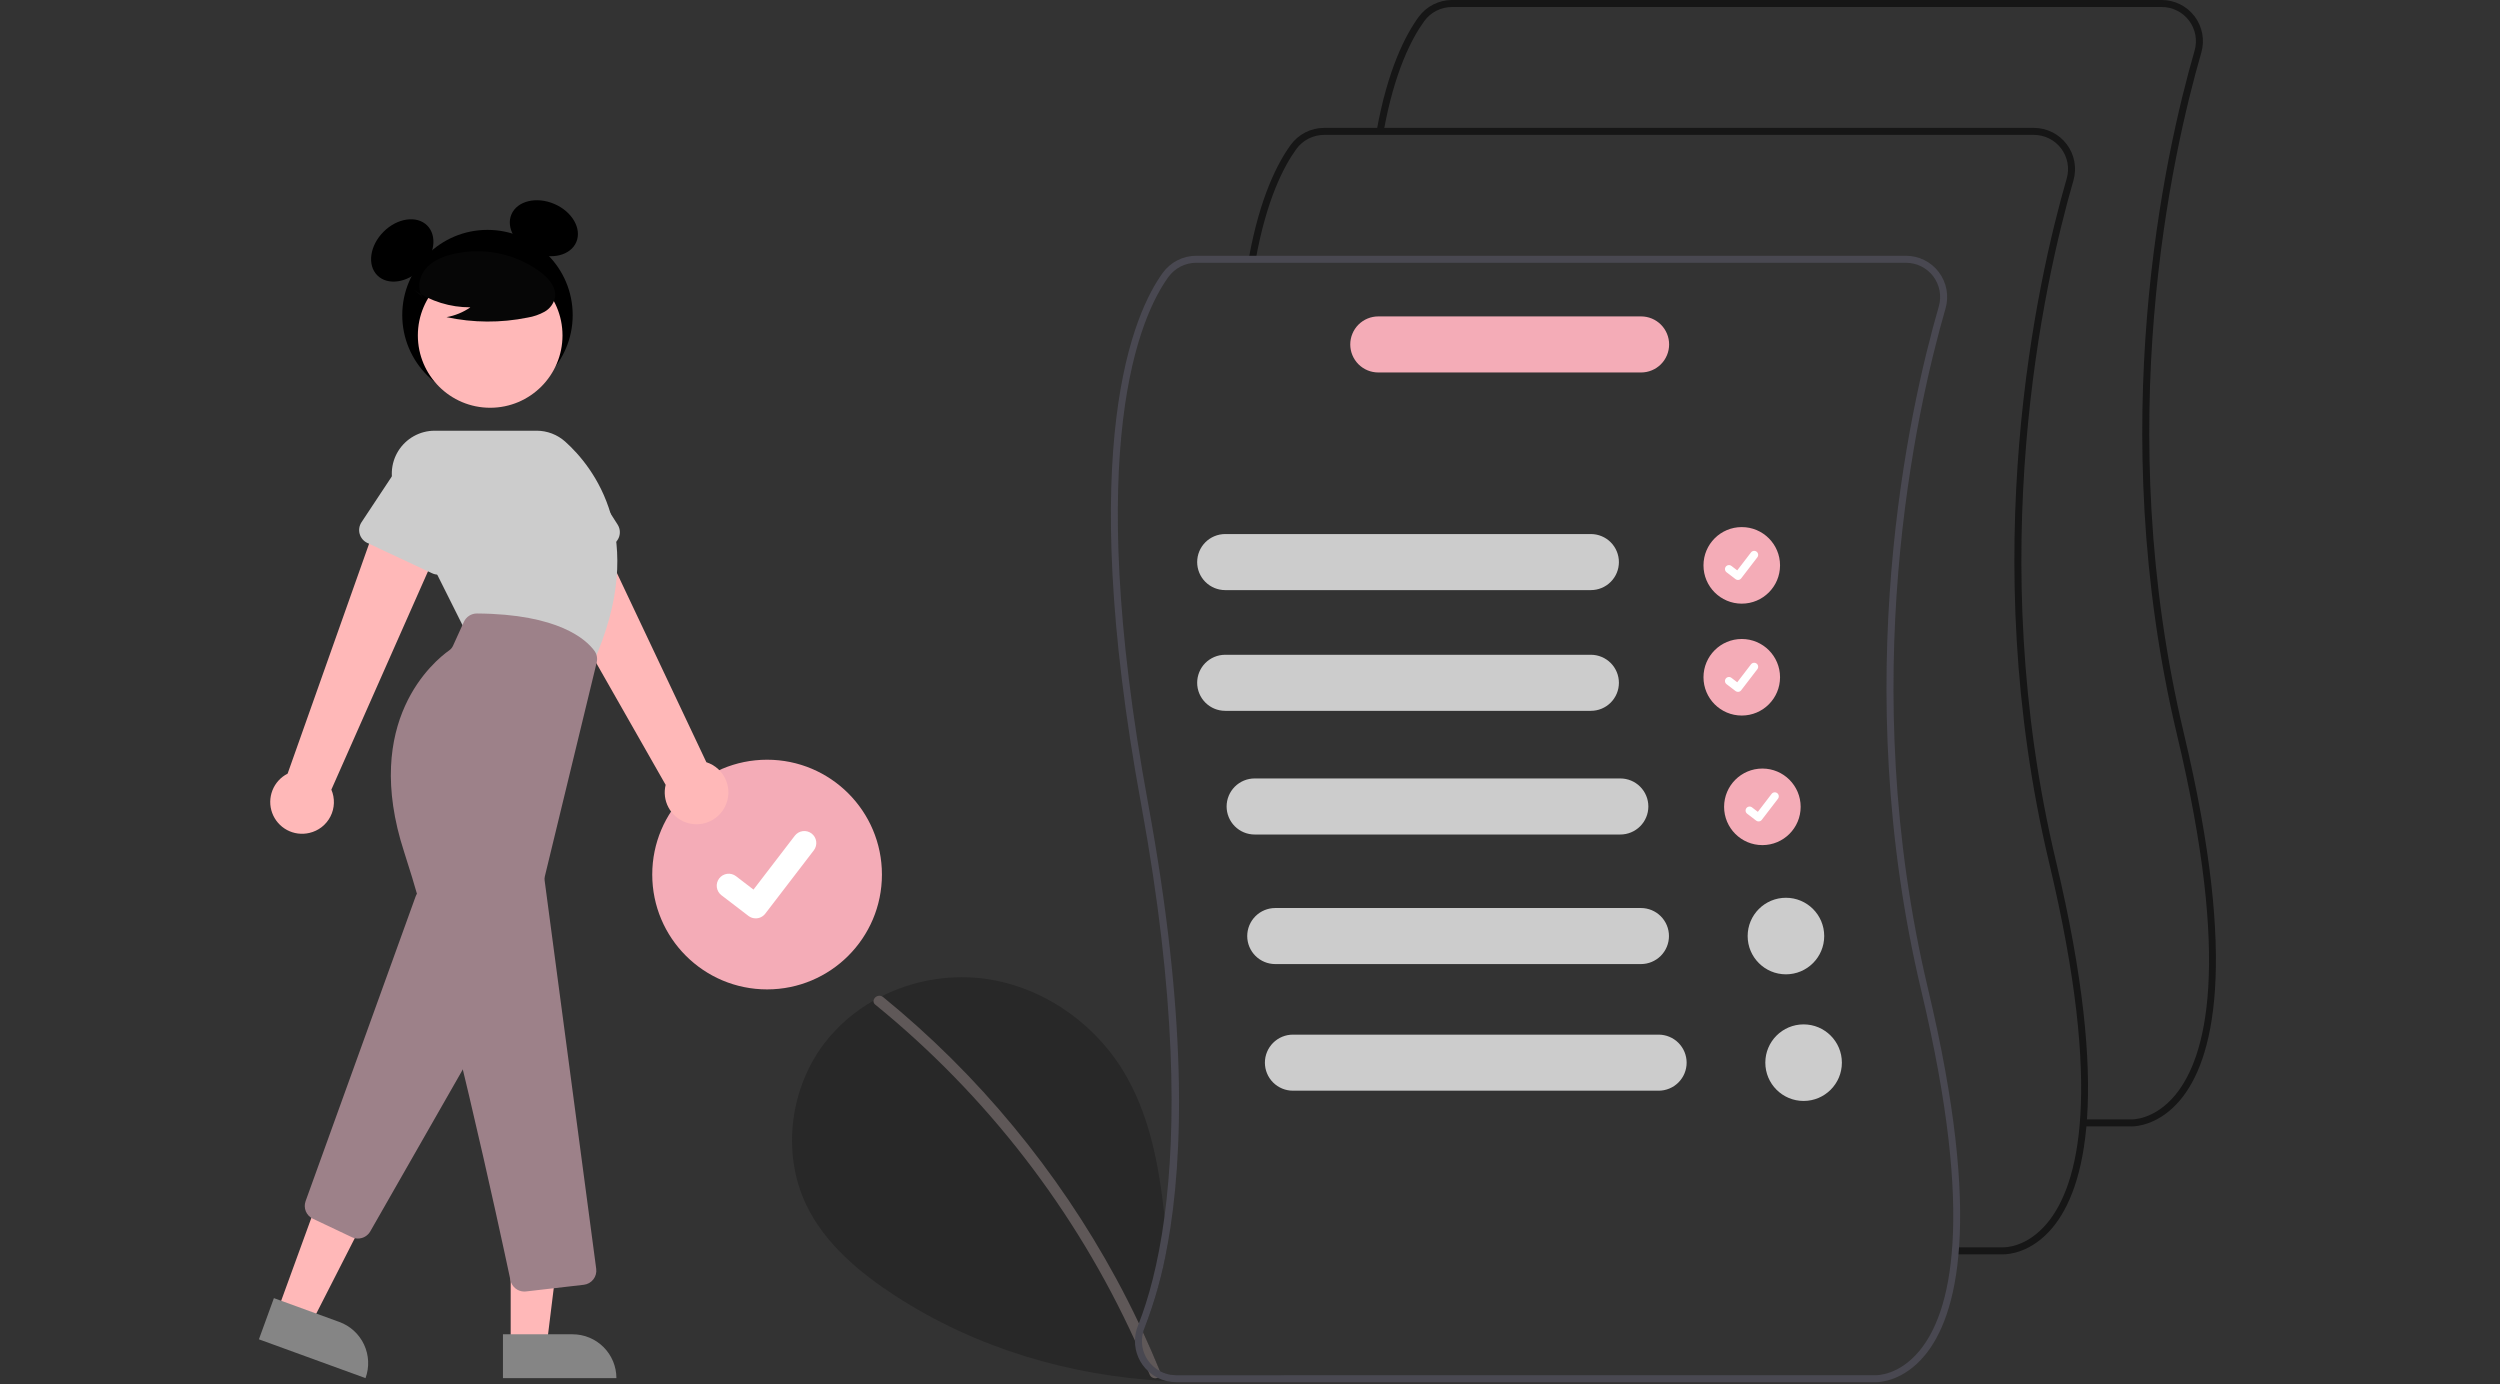 <svg width="849" height="470" viewBox="0 0 849 470" fill="none" xmlns="http://www.w3.org/2000/svg">
<rect x="0" y="0" width="849" height="470" fill="#333333" stroke="none"/>
<g clip-path="url(#clip0_1_2)">
<path d="M436.703 467.04C423.286 469.016 409.708 469.673 396.163 469C363.503 467.35 331.383 457.85 303.933 439.99C291.763 432.07 280.153 422.34 273.853 409.27C265.303 391.52 268.293 369.05 280.503 353.59C284.957 348.014 290.435 343.34 296.643 339.82C297.563 339.3 298.503 338.8 299.453 338.32C309.798 333.118 321.417 330.991 332.933 332.19C352.513 334.33 370.583 346.29 381.023 363C390.323 377.9 393.563 395.48 395.473 413.1C395.833 416.42 396.143 419.75 396.443 423.06C394.779 432.65 392.163 442.05 388.633 451.12C388.453 451.562 388.306 452.017 388.193 452.48C390.193 456.82 392.096 461.2 393.903 465.62C395.601 466.541 397.502 467.023 399.433 467.02H436.623L436.703 467.04Z" fill="#282828"/>
<path d="M393.133 467.89C392.886 468 392.62 468.06 392.35 468.066C392.081 468.072 391.812 468.025 391.561 467.926C391.31 467.827 391.08 467.68 390.887 467.491C390.693 467.303 390.539 467.078 390.433 466.83C390.273 466.45 390.123 466.07 389.963 465.69C388.523 462.19 387.013 458.723 385.433 455.29C365.205 410.984 335.033 371.94 297.263 341.19C297.046 341.038 296.875 340.831 296.766 340.59C296.657 340.349 296.614 340.083 296.643 339.82C296.698 339.519 296.82 339.234 297.001 338.986C297.181 338.739 297.415 338.535 297.686 338.391C297.956 338.247 298.255 338.165 298.561 338.153C298.867 338.141 299.172 338.198 299.453 338.32C299.604 338.388 299.745 338.476 299.873 338.58C316.033 351.742 330.858 366.463 344.133 382.53C357.411 398.582 369.102 415.883 379.043 434.19C381.753 439.19 384.326 444.26 386.763 449.4C387.243 450.42 387.723 451.45 388.193 452.48C390.193 456.82 392.096 461.2 393.903 465.62C393.933 465.69 393.963 465.77 393.993 465.84C394.085 466.029 394.136 466.236 394.142 466.446C394.148 466.657 394.108 466.866 394.027 467.06C393.946 467.254 393.824 467.428 393.67 467.571C393.515 467.714 393.332 467.823 393.133 467.89Z" fill="#5F5858"/>
<path d="M260.503 336C282.042 336 299.503 318.539 299.503 297C299.503 275.461 282.042 258 260.503 258C238.964 258 221.503 275.461 221.503 297C221.503 318.539 238.964 336 260.503 336Z" fill="#F4ACB7"/>
<path d="M256.637 311.878C255.76 311.879 254.906 311.595 254.204 311.069L254.16 311.037L244.995 304.019C244.57 303.694 244.213 303.289 243.946 302.826C243.678 302.363 243.503 301.851 243.433 301.321C243.363 300.791 243.398 300.252 243.536 299.735C243.674 299.218 243.912 298.734 244.238 298.309C244.563 297.885 244.969 297.528 245.432 297.261C245.895 296.993 246.406 296.819 246.936 296.749C247.467 296.679 248.006 296.714 248.522 296.852C249.039 296.991 249.523 297.229 249.948 297.555L255.884 302.107L269.913 283.811C270.239 283.387 270.645 283.03 271.108 282.763C271.571 282.495 272.082 282.322 272.612 282.252C273.142 282.182 273.681 282.217 274.197 282.355C274.714 282.493 275.198 282.732 275.622 283.057L275.535 283.176L275.625 283.059C276.481 283.717 277.041 284.687 277.182 285.758C277.323 286.828 277.034 287.911 276.378 288.768L259.877 310.288C259.495 310.784 259.004 311.186 258.443 311.461C257.881 311.737 257.263 311.879 256.637 311.878Z" fill="white"/>
<path d="M165.546 135.945C181.529 135.945 194.486 122.988 194.486 107.005C194.486 91.022 181.529 78.065 165.546 78.065C149.563 78.065 136.606 91.022 136.606 107.005C136.606 122.988 149.563 135.945 165.546 135.945Z" fill="black"/>
<path d="M142.957 91.401C147.633 86.725 148.581 80.09 145.074 76.583C141.566 73.075 134.932 74.023 130.255 78.7C125.579 83.376 124.631 90.011 128.138 93.518C131.646 97.025 138.28 96.078 142.957 91.401Z" fill="black"/>
<path d="M195.709 82.211C197.657 77.649 194.307 71.845 188.225 69.247C182.142 66.649 175.632 68.241 173.684 72.802C171.735 77.364 175.086 83.168 181.168 85.766C187.25 88.364 193.76 86.772 195.709 82.211Z" fill="black"/>
<path d="M246.132 274.087C246.863 272.697 247.28 271.164 247.355 269.595C247.429 268.026 247.159 266.46 246.563 265.007C245.967 263.554 245.059 262.25 243.904 261.186C242.75 260.121 241.375 259.323 239.879 258.847L198.063 170.388L178.935 183.801L226.053 266.536C225.421 269.103 225.752 271.814 226.984 274.153C228.216 276.493 230.264 278.299 232.738 279.23C235.213 280.16 237.944 280.151 240.412 279.203C242.881 278.255 244.916 276.435 246.132 274.087V274.087Z" fill="#FFB8B8"/>
<path d="M207.652 185.146L185.444 195.077C184.812 195.36 184.126 195.503 183.434 195.497C182.742 195.49 182.059 195.335 181.432 195.041C180.806 194.747 180.25 194.322 179.802 193.794C179.355 193.266 179.026 192.647 178.839 191.981L172.29 168.628C170.863 165.387 170.779 161.712 172.057 158.409C173.335 155.106 175.871 152.445 179.108 151.009C182.345 149.572 186.02 149.479 189.326 150.747C192.633 152.016 195.301 154.545 196.746 157.778L209.748 178.16C210.12 178.744 210.361 179.401 210.457 180.086C210.552 180.772 210.498 181.47 210.3 182.133C210.101 182.796 209.761 183.408 209.304 183.928C208.848 184.448 208.284 184.864 207.652 185.146Z" fill="#CCCCCC"/>
<path d="M105.085 282.857C106.614 282.502 108.048 281.815 109.283 280.846C110.519 279.877 111.528 278.649 112.237 277.248C112.947 275.847 113.341 274.307 113.391 272.738C113.442 271.168 113.148 269.606 112.529 268.163L152.131 178.691L129.477 172.985L97.673 262.727C95.316 263.927 93.482 265.949 92.517 268.411C91.552 270.873 91.524 273.603 92.438 276.084C93.351 278.565 95.143 280.625 97.474 281.874C99.805 283.122 102.513 283.472 105.085 282.857H105.085Z" fill="#FFB8B8"/>
<path d="M94.289 445.033L105.809 449.227L127.47 406.789L110.467 400.599L94.289 445.033Z" fill="#FFB8B8"/>
<path d="M124.131 468.014L87.926 454.831L93.019 440.843L115.236 448.932C118.946 450.283 121.967 453.052 123.635 456.63C125.304 460.209 125.482 464.304 124.131 468.014Z" fill="#858585"/>
<path d="M121.538 420.611C120.831 420.611 120.133 420.455 119.494 420.152L106.255 413.881C105.169 413.372 104.314 412.474 103.857 411.366C103.4 410.257 103.375 409.018 103.786 407.892L141.15 304.423C141.459 303.566 142.005 302.815 142.725 302.256C143.444 301.697 144.307 301.353 145.214 301.265C146.121 301.177 147.034 301.348 147.848 301.758C148.661 302.168 149.342 302.801 149.811 303.582L169.573 336.519C170.013 337.253 170.249 338.09 170.258 338.946C170.268 339.801 170.049 340.644 169.625 341.387L125.738 418.189C125.313 418.926 124.7 419.539 123.963 419.964C123.225 420.389 122.389 420.612 121.538 420.611Z" fill="#9D8189"/>
<path d="M166.464 138.474C180.028 138.474 191.025 127.478 191.025 113.913C191.025 100.349 180.028 89.352 166.464 89.352C152.899 89.352 141.903 100.349 141.903 113.913C141.903 127.478 152.899 138.474 166.464 138.474Z" fill="#FFB8B8"/>
<path d="M201.211 225.583L157.723 213.623L134.593 167.365C133.482 165.142 132.957 162.673 133.069 160.191C133.181 157.709 133.925 155.296 135.231 153.183C136.538 151.069 138.362 149.325 140.532 148.115C142.703 146.905 145.146 146.27 147.631 146.27H182.23C185.821 146.268 189.287 147.593 191.96 149.991C201.242 158.306 220.741 182.276 201.399 225.165L201.211 225.583Z" fill="#CCCCCC"/>
<path d="M146.77 194.692L124.737 184.378C124.11 184.085 123.554 183.66 123.106 183.132C122.658 182.604 122.329 181.986 122.142 181.32C121.955 180.653 121.913 179.954 122.02 179.271C122.127 178.587 122.381 177.934 122.763 177.357L136.153 157.134C137.673 153.935 140.399 151.47 143.734 150.278C147.068 149.086 150.74 149.265 153.943 150.776C157.146 152.287 159.619 155.006 160.82 158.337C162.022 161.669 161.853 165.34 160.351 168.548L153.427 191.71C153.229 192.374 152.89 192.986 152.433 193.506C151.976 194.027 151.413 194.443 150.781 194.725C150.15 195.008 149.464 195.152 148.772 195.146C148.08 195.14 147.397 194.986 146.77 194.692Z" fill="#CCCCCC"/>
<path d="M173.428 456.629H185.687L191.52 409.341L173.425 409.342L173.428 456.629Z" fill="#FFB8B8"/>
<path d="M209.332 468.012L170.801 468.014L170.8 453.127L194.444 453.126C198.392 453.125 202.179 454.694 204.971 457.485C207.763 460.277 209.331 464.064 209.332 468.012Z" fill="#858585"/>
<path d="M178.057 438.609C176.954 438.611 175.885 438.232 175.03 437.538C174.174 436.843 173.584 435.874 173.359 434.795C169.835 418.191 151.533 333.144 137.248 289.336C122.714 244.766 147.466 224.464 152.576 220.848C153.12 220.463 153.552 219.941 153.829 219.335L157.541 211.169C157.926 210.326 158.545 209.611 159.324 209.11C160.104 208.609 161.011 208.343 161.938 208.342H161.968C189.797 208.509 199.152 217.281 201.882 221.045C202.285 221.606 202.561 222.247 202.691 222.925C202.821 223.603 202.803 224.302 202.636 224.971L185.028 297.616C184.919 298.067 184.894 298.533 184.955 298.993L202.474 430.893C202.558 431.527 202.515 432.171 202.347 432.788C202.18 433.406 201.891 433.983 201.498 434.488C201.105 434.992 200.616 435.414 200.058 435.727C199.501 436.04 198.886 436.239 198.251 436.313L178.622 438.577C178.435 438.599 178.246 438.609 178.057 438.609Z" fill="#9D8189"/>
<path d="M140.656 98.465C146.268 102.333 152.93 104.392 159.746 104.364C157.315 106.05 154.547 107.189 151.633 107.702C160.696 109.646 170.063 109.699 179.147 107.857C181.166 107.533 183.114 106.864 184.907 105.879C185.8 105.38 186.578 104.699 187.19 103.88C187.803 103.061 188.236 102.122 188.462 101.124C189.065 97.676 186.378 94.543 183.586 92.431C179.31 89.248 174.381 87.054 169.153 86.01C163.926 84.965 158.532 85.095 153.361 86.391C149.985 87.264 146.603 88.739 144.41 91.45C142.217 94.161 141.567 98.341 143.657 101.134L140.656 98.465Z" fill="#060606"/>
<path d="M591.503 205C598.683 205 604.503 199.18 604.503 192C604.503 184.82 598.683 179 591.503 179C584.323 179 578.503 184.82 578.503 192C578.503 199.18 584.323 205 591.503 205Z" fill="#F4ACB7"/>
<path d="M590.214 196.959C589.922 196.96 589.637 196.865 589.403 196.69L589.389 196.679L586.334 194.34C586.192 194.231 586.072 194.096 585.983 193.942C585.893 193.788 585.835 193.617 585.811 193.44C585.787 193.263 585.799 193.083 585.845 192.911C585.891 192.738 585.97 192.576 586.079 192.435C586.188 192.293 586.323 192.174 586.478 192.085C586.632 191.996 586.803 191.938 586.98 191.914C587.157 191.891 587.337 191.903 587.509 191.95C587.682 191.996 587.843 192.076 587.985 192.185L589.964 193.702L594.64 187.604C594.748 187.462 594.884 187.343 595.038 187.254C595.192 187.165 595.363 187.107 595.539 187.084C595.716 187.061 595.896 187.072 596.068 187.118C596.24 187.164 596.401 187.244 596.543 187.352L596.514 187.392L596.544 187.353C596.829 187.572 597.016 187.896 597.063 188.253C597.11 188.609 597.013 188.97 596.795 189.256L591.294 196.429C591.167 196.595 591.003 196.729 590.816 196.82C590.629 196.912 590.423 196.96 590.214 196.959Z" fill="white"/>
<path d="M591.503 243C598.683 243 604.503 237.18 604.503 230C604.503 222.82 598.683 217 591.503 217C584.323 217 578.503 222.82 578.503 230C578.503 237.18 584.323 243 591.503 243Z" fill="#F4ACB7"/>
<path d="M590.214 234.959C589.922 234.96 589.637 234.865 589.403 234.69L589.389 234.679L586.334 232.34C586.192 232.231 586.072 232.096 585.983 231.942C585.893 231.788 585.835 231.617 585.811 231.44C585.787 231.263 585.799 231.083 585.845 230.911C585.891 230.738 585.97 230.576 586.079 230.435C586.188 230.293 586.323 230.174 586.478 230.085C586.632 229.996 586.803 229.938 586.98 229.914C587.157 229.891 587.337 229.903 587.509 229.95C587.682 229.996 587.843 230.076 587.985 230.185L589.964 231.702L594.64 225.604C594.748 225.462 594.884 225.343 595.038 225.254C595.192 225.165 595.363 225.107 595.539 225.084C595.716 225.061 595.896 225.072 596.068 225.118C596.24 225.164 596.401 225.244 596.543 225.352L596.514 225.392L596.544 225.353C596.829 225.572 597.016 225.896 597.063 226.253C597.11 226.609 597.013 226.97 596.795 227.256L591.294 234.429C591.167 234.595 591.003 234.729 590.816 234.82C590.629 234.912 590.423 234.96 590.214 234.959Z" fill="white"/>
<path d="M598.503 287C605.683 287 611.503 281.18 611.503 274C611.503 266.82 605.683 261 598.503 261C591.323 261 585.503 266.82 585.503 274C585.503 281.18 591.323 287 598.503 287Z" fill="#F4ACB7"/>
<path d="M597.214 278.959C596.922 278.96 596.637 278.865 596.403 278.69L596.389 278.679L593.334 276.34C593.192 276.232 593.072 276.096 592.983 275.942C592.893 275.788 592.835 275.617 592.811 275.44C592.787 275.263 592.799 275.083 592.845 274.911C592.891 274.738 592.97 274.576 593.079 274.435C593.188 274.293 593.323 274.174 593.478 274.085C593.632 273.996 593.803 273.938 593.98 273.915C594.157 273.891 594.337 273.903 594.509 273.95C594.682 273.996 594.843 274.076 594.985 274.185L596.964 275.702L601.64 269.604C601.748 269.462 601.884 269.343 602.038 269.254C602.192 269.165 602.363 269.107 602.539 269.084C602.716 269.061 602.896 269.072 603.068 269.118C603.24 269.164 603.401 269.244 603.543 269.352L603.514 269.392L603.544 269.353C603.829 269.572 604.016 269.896 604.063 270.253C604.11 270.609 604.013 270.97 603.795 271.256L598.294 278.429C598.167 278.595 598.003 278.729 597.816 278.82C597.629 278.912 597.423 278.96 597.214 278.959Z" fill="white"/>
<path d="M723.859 382.539C723.724 382.539 723.639 382.536 723.61 382.534L707.47 382.536V380.156H723.668C724.043 380.17 731.695 380.386 738.745 371.831C749.251 359.082 757.878 327.522 739.317 249.567C714.36 144.747 735.176 52.144 745.283 17.195C745.781 15.466 745.87 13.645 745.544 11.876C745.217 10.106 744.483 8.437 743.4 7C742.317 5.563 740.915 4.398 739.304 3.596C737.693 2.794 735.918 2.378 734.119 2.38H493.085C491.252 2.382 489.446 2.817 487.813 3.648C486.18 4.479 484.766 5.684 483.685 7.164C479.403 13.054 473.527 24.369 469.85 44.829L467.508 44.408C471.265 23.504 477.332 11.856 481.76 5.765C483.062 3.981 484.766 2.53 486.733 1.528C488.701 0.527 490.877 0.003 493.085 -2.4041e-05H734.119C736.287 -0.002 738.426 0.5 740.367 1.467C742.308 2.434 743.997 3.838 745.302 5.57C746.607 7.302 747.491 9.314 747.884 11.446C748.278 13.578 748.17 15.773 747.569 17.856C737.514 52.623 716.806 144.746 741.633 249.017C760.454 328.067 751.406 360.312 740.502 373.441C733.309 382.101 725.384 382.539 723.859 382.539Z" fill="#161616"/>
<path d="M680.43 425.969C680.295 425.969 680.21 425.965 680.18 425.964L664.041 425.965V423.586H680.239C680.616 423.597 688.265 423.815 695.315 415.261C705.821 402.512 714.449 370.951 695.888 292.997C670.931 188.176 691.746 95.573 701.854 60.625C702.352 58.896 702.441 57.075 702.114 55.305C701.787 53.536 701.053 51.867 699.97 50.43C698.888 48.993 697.485 47.827 695.875 47.025C694.264 46.223 692.489 45.807 690.689 45.809H449.655C447.823 45.812 446.017 46.246 444.383 47.077C442.75 47.909 441.336 49.113 440.256 50.594C435.974 56.484 430.098 67.799 426.421 88.259L424.079 87.838C427.836 66.934 433.903 55.285 438.331 49.194C439.632 47.411 441.336 45.959 443.304 44.958C445.271 43.956 447.447 43.432 449.655 43.429H690.689C692.858 43.427 694.997 43.93 696.938 44.896C698.879 45.863 700.568 47.268 701.873 49C703.177 50.732 704.061 52.743 704.455 54.876C704.848 57.008 704.74 59.202 704.14 61.286C694.084 96.053 673.377 188.176 698.203 292.446C717.025 371.497 707.976 403.741 697.072 416.871C689.88 425.53 681.955 425.969 680.43 425.969Z" fill="#161616"/>
<path d="M654.773 335.88C629.943 231.61 650.653 139.48 660.713 104.72C661.312 102.636 661.419 100.442 661.025 98.31C660.63 96.178 659.746 94.167 658.442 92.436C657.138 90.704 655.449 89.299 653.509 88.331C651.569 87.363 649.431 86.86 647.263 86.86H406.223C404.016 86.862 401.841 87.385 399.874 88.386C397.907 89.387 396.204 90.837 394.903 92.62C385.173 106 364.983 150.37 387.533 273.14C399.593 338.82 399.413 383.6 395.473 413.1C393.263 429.71 389.853 441.47 386.763 449.4L386.433 450.24C385.782 451.845 385.443 453.559 385.433 455.29C385.41 457.245 385.802 459.183 386.583 460.976C387.364 462.768 388.516 464.375 389.963 465.69C390.907 466.574 391.974 467.315 393.133 467.89C394.095 468.381 395.112 468.753 396.163 469C397.233 469.261 398.331 469.392 399.433 469.39H636.753C636.783 469.39 636.863 469.4 637.003 469.4C638.523 469.4 646.453 468.96 653.643 460.3C664.543 447.17 673.593 414.93 654.773 335.88ZM651.883 458.69C644.833 467.25 637.183 467.03 636.813 467.02H399.433C397.533 467.019 395.661 466.553 393.982 465.663C392.304 464.772 390.869 463.483 389.803 461.91C388.865 460.55 388.236 459.001 387.958 457.373C387.679 455.744 387.76 454.074 388.193 452.48C388.306 452.017 388.453 451.562 388.633 451.12C392.163 442.05 394.779 432.65 396.443 423.06C402.083 392.31 403.133 344.86 389.873 272.71C367.493 150.85 387.283 107.15 396.823 94.02C397.905 92.542 399.32 91.339 400.953 90.509C402.586 89.678 404.391 89.244 406.223 89.24H647.263C649.061 89.239 650.835 89.656 652.445 90.457C654.055 91.259 655.456 92.424 656.538 93.86C657.62 95.297 658.354 96.965 658.681 98.733C659.008 100.501 658.92 102.322 658.423 104.05C648.313 139 627.503 231.61 652.463 336.43C671.023 414.38 662.393 445.94 651.883 458.69Z" fill="#494851"/>
<path d="M540.262 200.4H416.076C413.552 200.4 411.131 199.397 409.346 197.612C407.561 195.827 406.558 193.406 406.558 190.882C406.558 188.357 407.561 185.936 409.346 184.151C411.131 182.366 413.552 181.363 416.076 181.363H540.262C542.787 181.363 545.208 182.366 546.993 184.151C548.778 185.936 549.781 188.357 549.781 190.882C549.781 193.406 548.778 195.827 546.993 197.612C545.208 199.397 542.787 200.4 540.262 200.4Z" fill="#CCCCCC"/>
<path d="M540.262 241.4H416.076C413.552 241.4 411.131 240.397 409.346 238.612C407.561 236.827 406.558 234.406 406.558 231.882C406.558 229.357 407.561 226.936 409.346 225.151C411.131 223.366 413.552 222.363 416.076 222.363H540.262C542.787 222.363 545.208 223.366 546.993 225.151C548.778 226.936 549.781 229.357 549.781 231.882C549.781 234.406 548.778 236.827 546.993 238.612C545.208 240.397 542.787 241.4 540.262 241.4Z" fill="#CCCCCC"/>
<path d="M550.262 283.4H426.076C423.552 283.4 421.131 282.397 419.346 280.612C417.561 278.827 416.558 276.406 416.558 273.882C416.558 271.357 417.561 268.936 419.346 267.151C421.131 265.366 423.552 264.363 426.076 264.363H550.262C552.787 264.363 555.208 265.366 556.993 267.151C558.778 268.936 559.781 271.357 559.781 273.882C559.781 276.406 558.778 278.827 556.993 280.612C555.208 282.397 552.787 283.4 550.262 283.4Z" fill="#CCCCCC"/>
<path d="M557.262 327.4H433.076C430.552 327.4 428.131 326.397 426.346 324.612C424.561 322.827 423.558 320.406 423.558 317.882C423.558 315.357 424.561 312.936 426.346 311.151C428.131 309.366 430.552 308.363 433.076 308.363H557.262C559.787 308.363 562.208 309.366 563.993 311.151C565.778 312.936 566.781 315.357 566.781 317.882C566.781 320.406 565.778 322.827 563.993 324.612C562.208 326.397 559.787 327.4 557.262 327.4Z" fill="#CCCCCC"/>
<path d="M557.315 126.491H468.076C466.826 126.492 465.587 126.247 464.431 125.769C463.275 125.291 462.224 124.59 461.339 123.706C460.454 122.822 459.752 121.772 459.273 120.617C458.794 119.461 458.548 118.223 458.548 116.972C458.548 115.721 458.794 114.482 459.273 113.327C459.752 112.171 460.454 111.122 461.339 110.238C462.224 109.353 463.275 108.653 464.431 108.175C465.587 107.697 466.826 107.452 468.076 107.453H557.315C559.84 107.453 562.261 108.456 564.046 110.241C565.831 112.026 566.834 114.447 566.834 116.972C566.834 119.496 565.831 121.917 564.046 123.703C562.261 125.488 559.84 126.491 557.315 126.491Z" fill="#F4ACB7"/>
<path d="M606.503 330.882C613.683 330.882 619.503 325.061 619.503 317.882C619.503 310.702 613.683 304.882 606.503 304.882C599.323 304.882 593.503 310.702 593.503 317.882C593.503 325.061 599.323 330.882 606.503 330.882Z" fill="#CCCCCC"/>
<path d="M563.262 370.4H439.076C436.552 370.4 434.131 369.397 432.346 367.612C430.561 365.827 429.558 363.406 429.558 360.882C429.558 358.357 430.561 355.936 432.346 354.151C434.131 352.366 436.552 351.363 439.076 351.363H563.262C565.787 351.363 568.208 352.366 569.993 354.151C571.778 355.936 572.781 358.357 572.781 360.882C572.781 363.406 571.778 365.827 569.993 367.612C568.208 369.397 565.787 370.4 563.262 370.4Z" fill="#CCCCCC"/>
<path d="M612.503 373.882C619.683 373.882 625.503 368.061 625.503 360.882C625.503 353.702 619.683 347.882 612.503 347.882C605.323 347.882 599.503 353.702 599.503 360.882C599.503 368.061 605.323 373.882 612.503 373.882Z" fill="#CCCCCC"/>
</g>
<defs>
<clipPath id="clip0_1_2">
<rect width="848.675" height="469.443" fill="white"/>
</clipPath>
</defs>
</svg>
